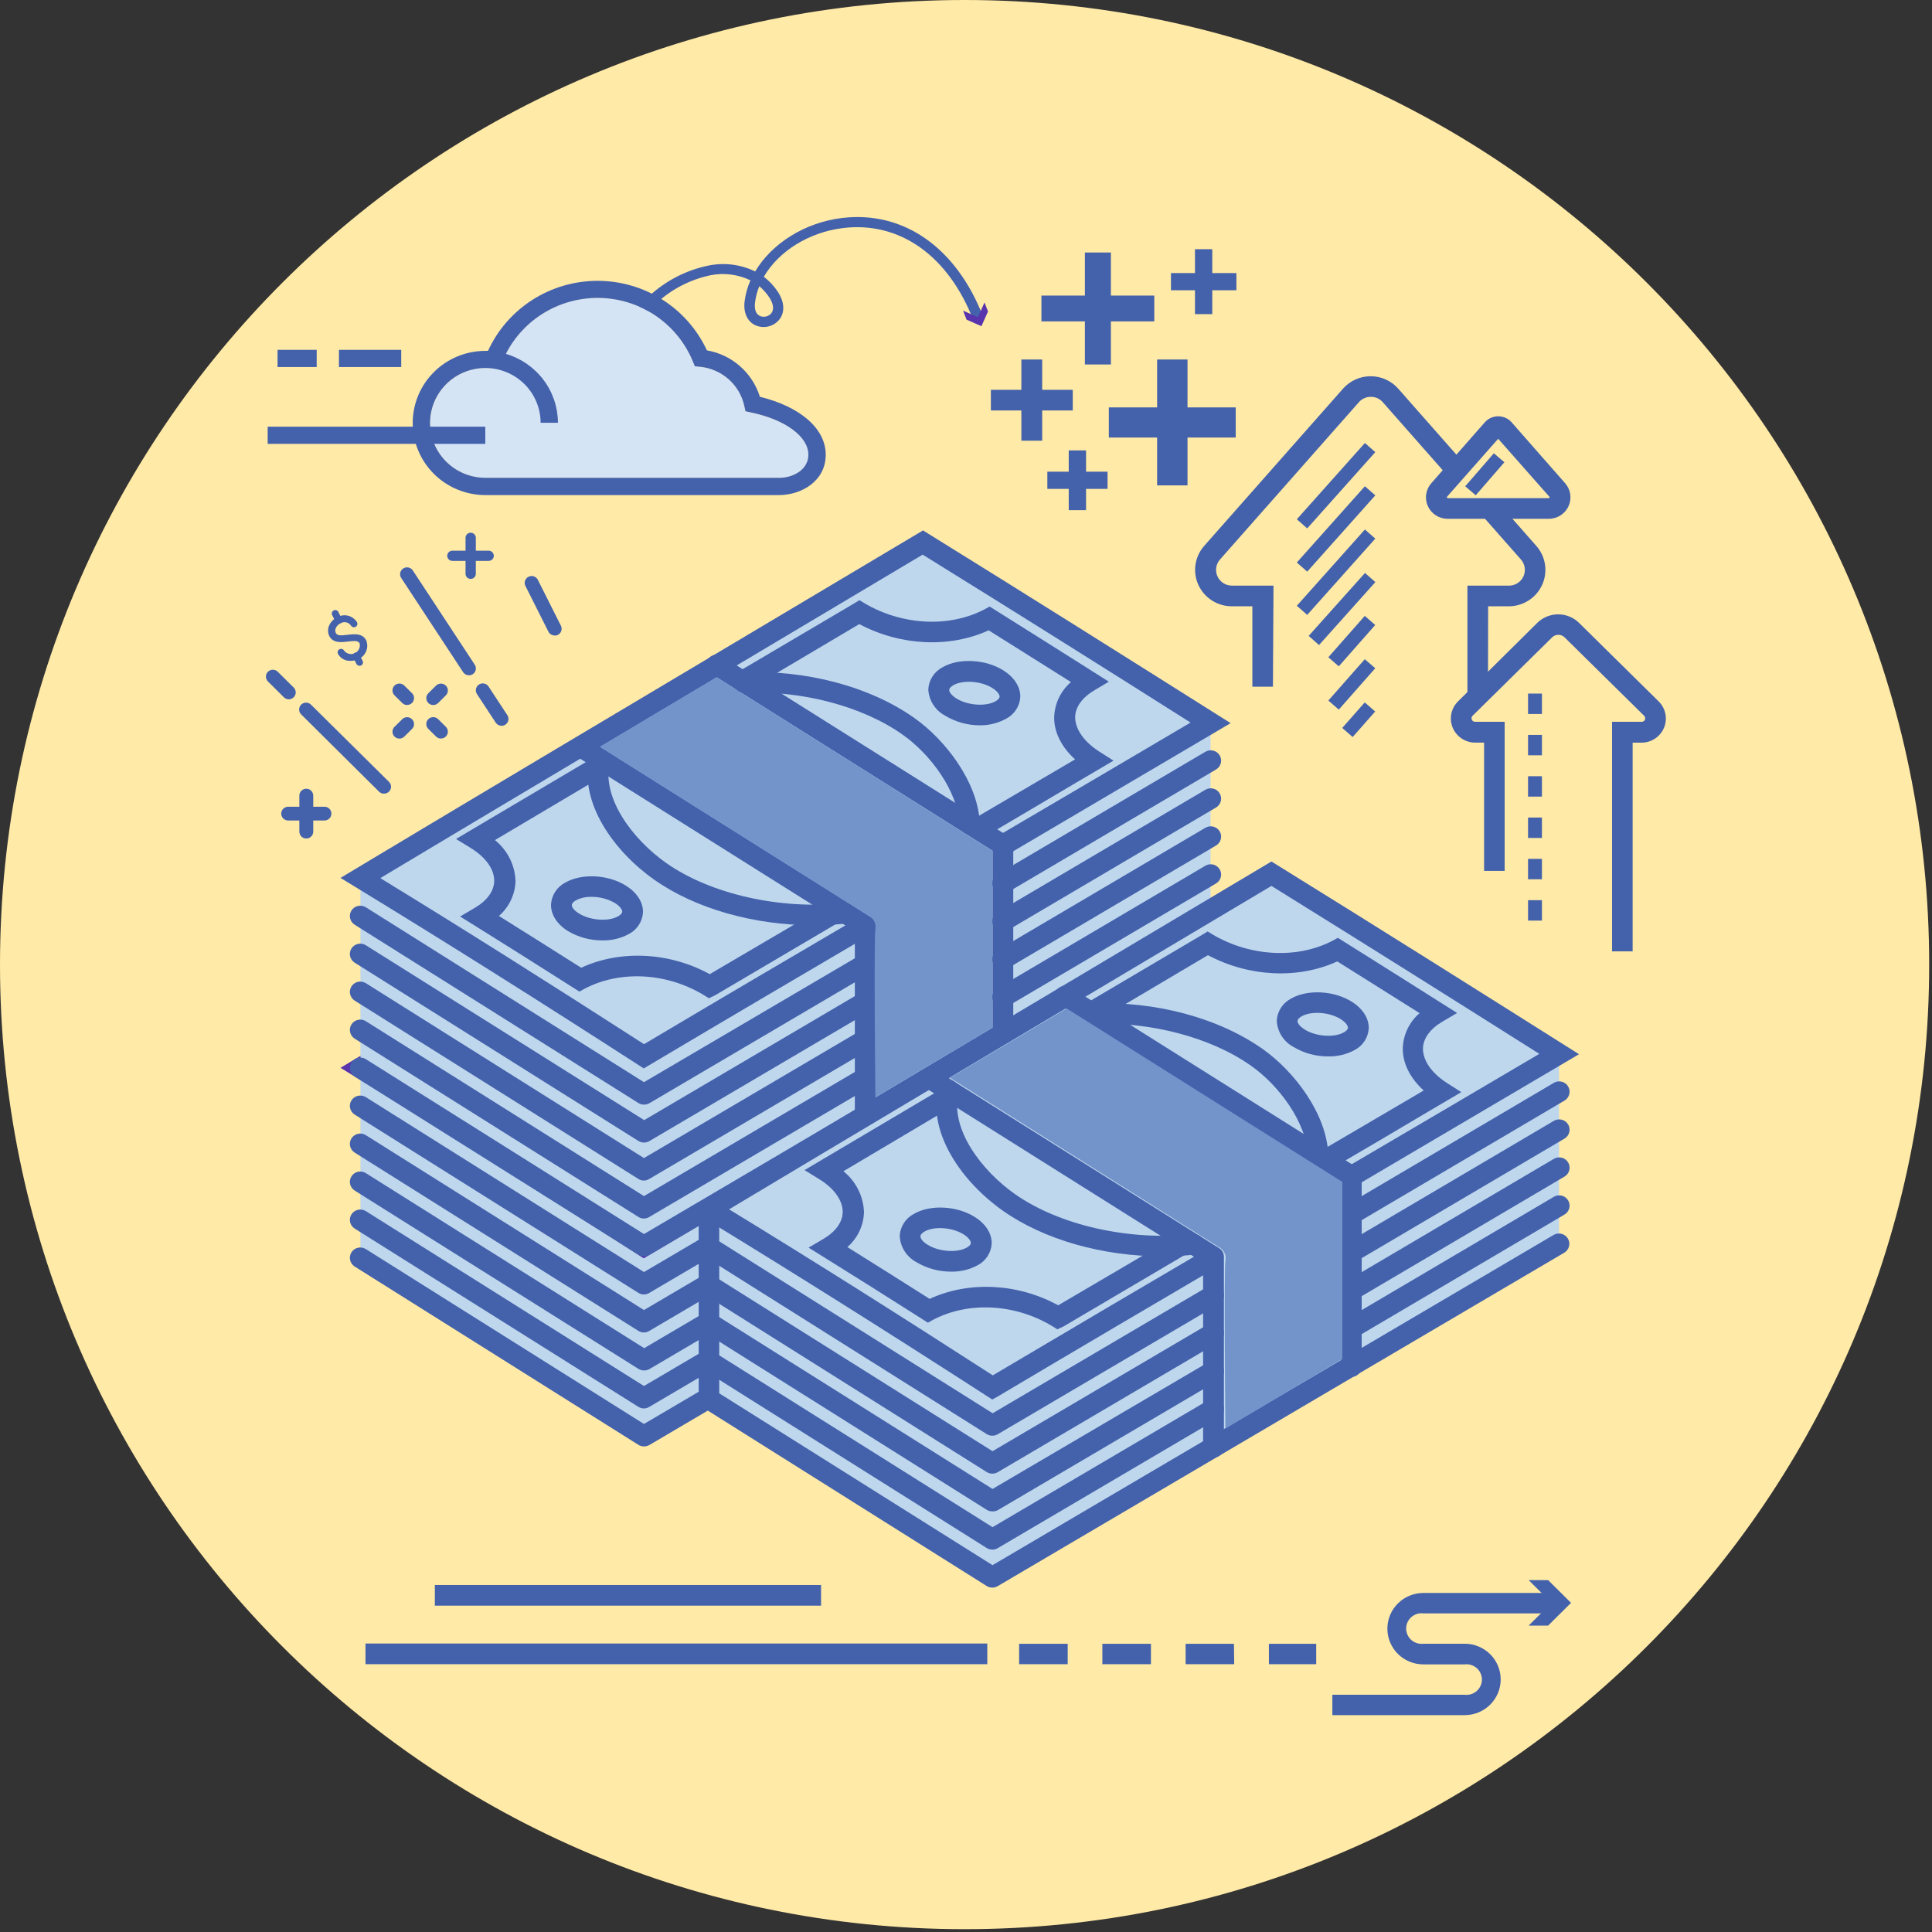 <svg width="196" height="196" viewBox="0 0 196 196" fill="none" xmlns="http://www.w3.org/2000/svg">
<rect x="0" y="0" width="196" height="196" fill="#333333" stroke="none"/>
<path d="M97.857 195.714C151.902 195.714 195.714 151.902 195.714 97.857C195.714 43.812 151.902 0 97.857 0C43.812 0 0 43.812 0 97.857C0 151.902 43.812 195.714 97.857 195.714Z" fill="#FFEAA7"/>
<g clip-path="url(#clip0_549_3552)">
<path d="M36.566 127.604V108.341L93.628 74.303L122.809 92.598V111.865L65.329 145.691L36.566 127.604Z" fill="#BED7ED"/>
<path d="M87.766 133.549C87.49 133.549 87.224 133.44 87.028 133.246C86.833 133.052 86.723 132.789 86.723 132.514V113.754L58.361 95.919C58.244 95.846 58.143 95.75 58.063 95.637C57.983 95.525 57.927 95.397 57.897 95.263C57.866 95.129 57.863 94.99 57.887 94.854C57.911 94.719 57.961 94.589 58.035 94.473C58.11 94.357 58.206 94.256 58.32 94.177C58.434 94.098 58.562 94.042 58.697 94.012C58.832 93.982 58.972 93.978 59.109 94.002C59.246 94.026 59.376 94.076 59.493 94.149L88.345 112.294C88.496 112.388 88.621 112.518 88.707 112.673C88.792 112.828 88.837 113.002 88.835 113.179V132.504C88.837 132.643 88.81 132.781 88.757 132.909C88.703 133.038 88.624 133.154 88.525 133.252C88.425 133.349 88.306 133.426 88.176 133.477C88.046 133.528 87.906 133.553 87.766 133.549Z" fill="#5834AD"/>
<path d="M101.739 125.383C101.462 125.383 101.197 125.274 101.001 125.08C100.806 124.886 100.696 124.622 100.696 124.348V105.572L72.131 87.603C71.894 87.454 71.727 87.218 71.666 86.947C71.605 86.675 71.655 86.391 71.805 86.156C71.955 85.922 72.193 85.756 72.466 85.695C72.74 85.635 73.026 85.684 73.263 85.833L102.303 104.097C102.454 104.191 102.578 104.321 102.664 104.476C102.75 104.631 102.794 104.805 102.793 104.982V124.307C102.799 124.447 102.775 124.587 102.725 124.718C102.674 124.849 102.597 124.968 102.499 125.069C102.4 125.17 102.282 125.25 102.152 125.304C102.021 125.358 101.881 125.385 101.739 125.383Z" fill="#5834AD"/>
<path d="M65.309 127.661L64.756 127.303C54.506 120.684 45.106 114.774 36.019 109.231L34.543 108.331L36.024 107.44C48.836 99.755 61.882 91.992 74.5 84.478L93.086 73.407L93.639 73.076L94.187 73.418C104.432 79.763 114.693 86.227 123.399 91.718L124.844 92.629L123.373 93.498C116.358 97.638 109.334 101.779 102.298 105.919L101.187 104.092C107.725 100.259 114.256 96.417 120.78 92.567C112.575 87.391 103.097 81.414 93.603 75.529L75.57 86.273C63.442 93.519 50.912 100.956 38.58 108.346C47.062 113.522 55.836 119.059 65.335 125.192C73.16 120.534 80.776 116.068 87.218 112.29L88.293 114.091C81.699 117.962 73.874 122.563 65.862 127.324L65.309 127.661Z" fill="#5834AD"/>
<path d="M71.912 120.534L71.391 120.208C67.63 117.931 62.883 117.683 59.305 119.572L58.783 119.861L58.261 119.53C54.85 117.357 51.444 115.214 48.142 113.154L46.676 112.243L48.162 111.369C49.43 110.624 50.129 109.645 50.139 108.621C50.139 107.441 49.273 106.224 47.74 105.283L46.264 104.377L47.755 103.492C51.863 101.053 55.973 98.618 60.087 96.189L61.167 97.99L50.212 104.491C50.838 104.993 51.348 105.622 51.708 106.336C52.068 107.051 52.27 107.833 52.299 108.631C52.281 109.307 52.122 109.972 51.832 110.584C51.542 111.196 51.127 111.742 50.614 112.186C53.347 113.894 56.144 115.654 58.96 117.439C62.925 115.602 67.922 115.851 72.001 118.092C75.921 115.783 79.841 113.48 83.764 111.182L84.839 112.989C80.739 115.404 76.642 117.819 72.549 120.234L71.912 120.534Z" fill="#5834AD"/>
<path d="M99.674 104.263L98.579 102.462C102.131 100.391 105.277 98.533 108.714 96.515L109.064 96.313C107.671 95.045 106.915 93.529 106.946 92.002C106.971 91.329 107.135 90.668 107.428 90.06C107.72 89.452 108.135 88.91 108.647 88.467C105.865 86.715 103.083 84.965 100.3 83.22C96.341 85.041 91.323 84.798 87.176 82.588L75.82 89.316L74.74 87.515L86.623 80.502L87.145 80.182L87.666 80.497C91.485 82.743 96.258 82.987 99.836 81.113L100.358 80.829L100.879 81.155C104.26 83.273 107.635 85.4 111.004 87.536L112.455 88.452L110.978 89.321C109.716 90.061 109.012 91.034 108.991 92.064C108.991 93.275 109.862 94.554 111.448 95.568L112.882 96.484L109.726 98.337C106.378 100.334 103.232 102.187 99.674 104.263Z" fill="#5834AD"/>
<path d="M98.365 103.92C98.093 103.92 97.831 103.815 97.636 103.626C97.441 103.438 97.329 103.181 97.322 102.911C97.191 99.506 94.348 95.754 91.584 93.813C87.504 90.92 81.344 89.295 75.481 89.559C75.344 89.565 75.207 89.545 75.078 89.499C74.949 89.453 74.83 89.382 74.728 89.29C74.524 89.105 74.401 88.847 74.388 88.573C74.375 88.298 74.472 88.03 74.658 87.826C74.845 87.623 75.105 87.501 75.382 87.488C81.761 87.188 88.292 88.927 92.809 92.146C95.871 94.32 99.241 98.6 99.408 102.87C99.415 103.008 99.394 103.146 99.347 103.276C99.299 103.406 99.226 103.525 99.131 103.626C99.036 103.727 98.922 103.809 98.795 103.865C98.668 103.922 98.53 103.953 98.391 103.956L98.365 103.92Z" fill="#5834AD"/>
<path d="M82.503 113.127C76.514 113.127 70.557 111.455 66.369 108.505C62.284 105.633 58.68 100.649 59.827 96.001C59.897 95.732 60.071 95.5 60.312 95.358C60.553 95.216 60.841 95.175 61.113 95.243C61.385 95.312 61.618 95.485 61.762 95.724C61.905 95.963 61.947 96.249 61.877 96.519C60.97 100.188 64.204 104.432 67.589 106.813C72.091 109.98 79.17 111.574 85.633 110.881C85.909 110.85 86.187 110.931 86.404 111.103C86.621 111.276 86.76 111.527 86.791 111.802C86.821 112.076 86.74 112.352 86.566 112.567C86.392 112.783 86.139 112.921 85.862 112.951C84.746 113.07 83.625 113.128 82.503 113.127Z" fill="#5834AD"/>
<path d="M61.115 114.665C59.872 114.675 58.651 114.341 57.589 113.703C57.099 113.442 56.687 113.059 56.391 112.593C56.094 112.127 55.925 111.593 55.898 111.043C55.922 110.578 56.067 110.127 56.319 109.735C56.572 109.343 56.923 109.023 57.338 108.807C58.997 107.839 61.709 107.979 63.525 109.128C64.625 109.821 65.246 110.799 65.231 111.803C65.208 112.265 65.064 112.712 64.813 113.102C64.562 113.491 64.214 113.809 63.801 114.024C62.978 114.467 62.051 114.688 61.115 114.665ZM59.978 110.251C59.434 110.235 58.895 110.358 58.413 110.608C58.293 110.68 58.011 110.861 58.011 111.074C58.011 111.286 58.194 111.591 58.726 111.928C59.873 112.652 61.751 112.787 62.732 112.207C62.847 112.14 63.118 111.959 63.123 111.757C63.128 111.555 62.904 111.203 62.393 110.882C61.661 110.456 60.826 110.238 59.978 110.251Z" fill="#5834AD"/>
<path d="M99.392 92.845C98.15 92.854 96.929 92.521 95.866 91.882C95.377 91.621 94.964 91.239 94.668 90.773C94.372 90.307 94.202 89.773 94.176 89.222C94.199 88.757 94.344 88.307 94.597 87.915C94.849 87.523 95.2 87.203 95.615 86.987C97.269 86.019 99.992 86.158 101.802 87.307C102.903 88.001 103.524 88.979 103.508 89.983C103.485 90.445 103.341 90.892 103.09 91.281C102.84 91.671 102.491 91.989 102.079 92.203C101.255 92.647 100.329 92.868 99.392 92.845ZM98.276 88.43C97.732 88.415 97.193 88.538 96.711 88.787C96.591 88.86 96.309 89.041 96.309 89.253C96.309 89.465 96.492 89.771 97.024 90.107C98.171 90.832 100.049 90.966 101.035 90.387C101.15 90.319 101.421 90.138 101.421 89.936C101.421 89.735 101.202 89.383 100.691 89.062C99.959 88.637 99.124 88.421 98.276 88.436V88.43Z" fill="#5834AD"/>
<path d="M65.33 146.737C65.13 146.738 64.935 146.682 64.766 146.577L35.983 128.489C35.865 128.415 35.764 128.319 35.684 128.206C35.605 128.094 35.548 127.967 35.518 127.832C35.487 127.698 35.484 127.559 35.508 127.424C35.532 127.288 35.582 127.158 35.657 127.042C35.731 126.926 35.828 126.825 35.941 126.746C36.055 126.667 36.183 126.611 36.318 126.581C36.453 126.551 36.593 126.548 36.73 126.571C36.867 126.595 36.997 126.645 37.115 126.719L65.33 144.46L122.251 110.96C122.37 110.889 122.502 110.843 122.639 110.823C122.777 110.804 122.916 110.811 123.051 110.845C123.185 110.879 123.312 110.938 123.423 111.021C123.534 111.103 123.628 111.206 123.698 111.325C123.769 111.443 123.816 111.574 123.836 111.71C123.856 111.846 123.849 111.985 123.814 112.118C123.78 112.252 123.72 112.377 123.637 112.487C123.554 112.598 123.45 112.69 123.331 112.761L65.867 146.602C65.704 146.694 65.518 146.741 65.33 146.737Z" fill="#4462AC"/>
<path d="M65.33 142.886C65.13 142.887 64.935 142.832 64.766 142.726L35.983 124.638C35.865 124.564 35.764 124.469 35.684 124.356C35.605 124.243 35.548 124.116 35.518 123.982C35.487 123.848 35.484 123.709 35.508 123.573C35.532 123.437 35.582 123.308 35.657 123.192C35.731 123.075 35.828 122.975 35.941 122.896C36.055 122.817 36.183 122.76 36.318 122.73C36.453 122.7 36.593 122.697 36.73 122.721C36.867 122.744 36.997 122.794 37.115 122.868L65.33 140.609L87.207 127.733C87.447 127.589 87.734 127.545 88.006 127.611C88.278 127.677 88.512 127.847 88.657 128.085C88.803 128.322 88.847 128.607 88.781 128.877C88.714 129.147 88.542 129.38 88.303 129.524L65.872 142.726C65.71 142.828 65.522 142.884 65.33 142.886Z" fill="#4462AC"/>
<path d="M101.74 121.459C101.505 121.465 101.276 121.393 101.088 121.253C100.9 121.114 100.765 120.916 100.705 120.691C100.645 120.466 100.663 120.227 100.756 120.014C100.849 119.8 101.012 119.624 101.218 119.513L122.287 107.093C122.528 106.951 122.816 106.909 123.087 106.978C123.359 107.046 123.592 107.219 123.735 107.457C123.878 107.696 123.92 107.982 123.851 108.251C123.782 108.52 123.608 108.752 123.367 108.894L102.298 121.314C102.129 121.414 101.936 121.464 101.74 121.459Z" fill="#5834AD"/>
<path d="M65.33 139.031C65.13 139.032 64.935 138.976 64.766 138.871L35.983 120.783C35.865 120.709 35.764 120.613 35.684 120.5C35.605 120.388 35.548 120.261 35.518 120.126C35.487 119.992 35.484 119.853 35.508 119.718C35.532 119.582 35.582 119.452 35.657 119.336C35.731 119.22 35.828 119.119 35.941 119.04C36.055 118.961 36.183 118.905 36.318 118.875C36.453 118.845 36.593 118.842 36.73 118.865C36.867 118.889 36.997 118.939 37.115 119.013L65.351 136.769L87.228 123.893C87.347 123.823 87.479 123.776 87.617 123.757C87.754 123.737 87.894 123.744 88.028 123.778C88.163 123.812 88.289 123.872 88.4 123.954C88.511 124.036 88.605 124.14 88.676 124.258C88.747 124.376 88.793 124.507 88.813 124.643C88.833 124.779 88.826 124.918 88.792 125.052C88.757 125.185 88.697 125.31 88.614 125.421C88.531 125.531 88.427 125.624 88.308 125.694L65.878 138.896C65.711 138.99 65.522 139.037 65.33 139.031Z" fill="#4462AC"/>
<path d="M101.74 117.62C101.505 117.625 101.276 117.553 101.088 117.413C100.9 117.274 100.765 117.076 100.705 116.851C100.645 116.626 100.663 116.387 100.756 116.174C100.849 115.96 101.012 115.784 101.218 115.674L122.287 103.253C122.528 103.111 122.816 103.069 123.087 103.138C123.359 103.206 123.592 103.379 123.735 103.618C123.878 103.856 123.92 104.142 123.851 104.411C123.782 104.681 123.608 104.912 123.367 105.054L102.298 117.475C102.129 117.574 101.936 117.624 101.74 117.62Z" fill="#5834AD"/>
<path d="M65.33 135.179C65.13 135.18 64.935 135.125 64.766 135.019L35.983 116.931C35.865 116.857 35.764 116.761 35.684 116.649C35.605 116.536 35.548 116.409 35.518 116.275C35.487 116.141 35.484 116.002 35.508 115.866C35.532 115.73 35.582 115.601 35.657 115.485C35.731 115.368 35.828 115.268 35.941 115.189C36.055 115.11 36.183 115.053 36.318 115.023C36.453 114.993 36.593 114.99 36.73 115.014C36.867 115.037 36.997 115.087 37.115 115.161L65.33 132.902L87.207 120.026C87.448 119.884 87.736 119.843 88.007 119.911C88.279 119.979 88.512 120.152 88.655 120.391C88.798 120.63 88.84 120.915 88.771 121.184C88.702 121.454 88.528 121.685 88.287 121.827L65.857 135.029C65.698 135.125 65.516 135.177 65.33 135.179Z" fill="#4462AC"/>
<path d="M101.74 113.754C101.505 113.76 101.276 113.688 101.088 113.548C100.9 113.409 100.765 113.21 100.705 112.986C100.645 112.761 100.663 112.522 100.756 112.309C100.849 112.095 101.012 111.919 101.218 111.808L122.287 99.388C122.528 99.245 122.816 99.204 123.087 99.272C123.359 99.341 123.592 99.513 123.735 99.752C123.878 99.991 123.92 100.277 123.851 100.546C123.782 100.815 123.608 101.046 123.367 101.189L102.298 113.609C102.129 113.709 101.936 113.759 101.74 113.754Z" fill="#5834AD"/>
<path d="M65.33 131.324C65.13 131.325 64.935 131.269 64.766 131.163L35.983 113.076C35.865 113.002 35.764 112.906 35.684 112.793C35.605 112.681 35.548 112.554 35.518 112.419C35.487 112.285 35.484 112.146 35.508 112.011C35.532 111.875 35.582 111.745 35.657 111.629C35.731 111.513 35.828 111.412 35.941 111.333C36.055 111.254 36.183 111.198 36.318 111.168C36.453 111.138 36.593 111.135 36.73 111.158C36.867 111.182 36.997 111.232 37.115 111.306L65.33 129.047L87.207 116.171C87.448 116.028 87.736 115.987 88.007 116.056C88.279 116.124 88.512 116.297 88.655 116.535C88.798 116.774 88.84 117.06 88.771 117.329C88.702 117.598 88.528 117.829 88.287 117.972L65.857 131.174C65.698 131.27 65.516 131.321 65.33 131.324Z" fill="#4462AC"/>
<path d="M101.74 109.899C101.505 109.905 101.276 109.832 101.088 109.693C100.9 109.553 100.765 109.355 100.705 109.13C100.645 108.905 100.663 108.667 100.756 108.453C100.849 108.239 101.012 108.063 101.218 107.953L122.287 95.532C122.528 95.39 122.816 95.349 123.087 95.417C123.359 95.486 123.592 95.658 123.735 95.897C123.878 96.136 123.92 96.421 123.851 96.691C123.782 96.96 123.608 97.191 123.367 97.333L102.298 109.754C102.129 109.853 101.936 109.904 101.74 109.899Z" fill="#5834AD"/>
<path d="M36.566 108.34V89.072L93.628 55.039L122.809 73.334V92.597L65.329 126.423L36.566 108.34Z" fill="#BED7ED"/>
<path d="M87.766 114.282C87.49 114.282 87.224 114.173 87.028 113.979C86.833 113.785 86.723 113.522 86.723 113.247V94.492L58.361 76.658C58.125 76.509 57.958 76.273 57.897 76.001C57.835 75.73 57.885 75.446 58.035 75.211C58.186 74.977 58.423 74.811 58.697 74.75C58.97 74.689 59.257 74.739 59.493 74.888L88.345 93.032C88.496 93.126 88.621 93.257 88.707 93.412C88.792 93.567 88.837 93.741 88.835 93.918V113.242C88.836 113.381 88.809 113.518 88.755 113.646C88.701 113.774 88.622 113.89 88.523 113.987C88.423 114.084 88.305 114.16 88.175 114.211C88.045 114.262 87.906 114.286 87.766 114.282Z" fill="#4462AC"/>
<path d="M101.739 106.1C101.462 106.1 101.197 105.991 101.001 105.797C100.806 105.603 100.696 105.339 100.696 105.065V86.309L72.131 68.351C71.894 68.202 71.727 67.966 71.666 67.695C71.605 67.424 71.655 67.139 71.805 66.904C71.955 66.67 72.193 66.504 72.466 66.443C72.74 66.383 73.026 66.432 73.263 66.581L102.303 84.845C102.454 84.939 102.578 85.069 102.664 85.224C102.75 85.379 102.794 85.553 102.793 85.73V105.055C102.794 105.192 102.768 105.329 102.716 105.456C102.663 105.584 102.586 105.7 102.487 105.797C102.389 105.894 102.273 105.971 102.144 106.023C102.016 106.075 101.878 106.101 101.739 106.1Z" fill="#4462AC"/>
<path d="M65.309 108.393L64.756 108.036C54.485 101.406 45.085 95.491 36.019 89.964L34.543 89.063L36.024 88.173C48.836 80.487 61.882 72.725 74.5 65.21L93.086 54.14L93.639 53.809L94.187 54.15C104.515 60.547 114.739 66.99 123.399 72.45L124.844 73.361L123.373 74.231C116.358 78.371 109.334 82.511 102.298 86.651L101.187 84.83C107.725 80.996 114.256 77.155 120.78 73.304C112.616 68.129 103.17 62.193 93.603 56.267L75.57 67.011C63.442 74.256 50.912 81.693 38.58 89.084C47.047 94.259 55.794 99.786 65.335 105.93C73.16 101.272 80.776 96.805 87.218 93.027L88.293 94.828C81.699 98.7 73.874 103.3 65.862 108.062L65.309 108.393Z" fill="#4462AC"/>
<path d="M71.912 101.271L71.391 100.945C67.63 98.667 62.883 98.419 59.305 100.308L58.783 100.598L58.261 100.267C54.834 98.083 51.428 95.94 48.142 93.891L46.676 92.98L48.162 92.105C49.43 91.36 50.129 90.382 50.139 89.357C50.139 88.177 49.273 86.961 47.74 86.019L46.264 85.113L47.755 84.228C51.863 81.789 55.973 79.355 60.087 76.926L61.167 78.727L50.212 85.227C50.838 85.73 51.348 86.359 51.708 87.073C52.068 87.787 52.269 88.569 52.299 89.367C52.282 90.043 52.123 90.709 51.833 91.32C51.543 91.933 51.128 92.478 50.614 92.923C53.337 94.626 56.133 96.385 58.96 98.176C62.93 96.338 67.922 96.587 72.001 98.828C75.917 96.52 79.838 94.217 83.764 91.919L84.839 93.725C80.739 96.14 76.642 98.555 72.549 100.97L71.912 101.271Z" fill="#4462AC"/>
<path d="M99.674 85.014L98.579 83.192C101.912 81.241 104.886 79.497 108.078 77.619L109.064 77.039C107.671 75.771 106.915 74.255 106.946 72.728C106.971 72.055 107.135 71.394 107.427 70.786C107.72 70.178 108.135 69.636 108.647 69.193C105.865 67.44 103.083 65.691 100.3 63.945C96.341 65.767 91.323 65.524 87.176 63.314L75.82 70.042L74.74 68.241L86.665 61.208L87.186 60.887L87.708 61.202C91.526 63.449 96.305 63.692 99.878 61.818L100.4 61.534L100.921 61.86C104.301 63.978 107.676 66.105 111.046 68.241L112.491 69.157L111.062 70.006C109.799 70.746 109.095 71.719 109.074 72.749C109.074 73.96 109.946 75.238 111.531 76.252L112.966 77.168L109.173 79.399C105.986 81.298 103.008 83.048 99.674 85.014Z" fill="#4462AC"/>
<path d="M98.365 84.653C98.093 84.653 97.831 84.547 97.636 84.359C97.441 84.17 97.329 83.914 97.322 83.644C97.191 80.238 94.348 76.486 91.584 74.54C87.504 71.647 81.344 70.022 75.481 70.286C75.204 70.299 74.933 70.203 74.728 70.018C74.524 69.833 74.401 69.575 74.388 69.3C74.375 69.026 74.472 68.757 74.658 68.554C74.845 68.351 75.105 68.229 75.382 68.216C81.761 67.921 88.292 69.655 92.809 72.874C95.871 75.047 99.241 79.327 99.408 83.597C99.415 83.735 99.394 83.873 99.347 84.003C99.299 84.133 99.226 84.252 99.131 84.353C99.036 84.455 98.922 84.536 98.795 84.593C98.668 84.65 98.53 84.681 98.391 84.684L98.365 84.653Z" fill="#4462AC"/>
<path d="M82.503 93.865C76.514 93.865 70.557 92.193 66.369 89.243C62.284 86.371 58.68 81.387 59.827 76.74C59.897 76.47 60.071 76.239 60.312 76.097C60.553 75.954 60.841 75.913 61.113 75.982C61.385 76.05 61.618 76.223 61.762 76.463C61.905 76.702 61.947 76.988 61.877 77.257C60.97 80.927 64.204 85.171 67.589 87.551C72.091 90.718 79.17 92.312 85.633 91.619C85.77 91.604 85.908 91.616 86.041 91.654C86.173 91.692 86.296 91.756 86.404 91.842C86.512 91.927 86.601 92.033 86.668 92.153C86.734 92.273 86.776 92.404 86.791 92.54C86.806 92.676 86.794 92.814 86.755 92.945C86.717 93.076 86.653 93.199 86.566 93.305C86.48 93.412 86.374 93.501 86.253 93.567C86.132 93.633 85.999 93.674 85.862 93.689C84.746 93.808 83.625 93.867 82.503 93.865Z" fill="#4462AC"/>
<path d="M61.115 95.402C59.873 95.411 58.652 95.078 57.589 94.439C56.499 93.751 55.883 92.778 55.899 91.779C55.922 91.314 56.067 90.864 56.32 90.472C56.572 90.079 56.923 89.759 57.339 89.543C58.997 88.575 61.715 88.715 63.525 89.864C64.626 90.563 65.246 91.536 65.231 92.54C65.207 93 65.063 93.447 64.812 93.835C64.561 94.224 64.213 94.54 63.801 94.755C62.979 95.2 62.052 95.423 61.115 95.402ZM59.978 90.987C59.434 90.972 58.895 91.095 58.413 91.344C58.293 91.417 58.017 91.598 58.011 91.81C58.006 92.022 58.194 92.327 58.726 92.664C59.874 93.388 61.746 93.523 62.732 92.943C62.847 92.876 63.118 92.695 63.123 92.493C63.129 92.291 62.904 91.939 62.393 91.618C61.662 91.192 60.826 90.974 59.978 90.987Z" fill="#4462AC"/>
<path d="M99.392 73.582C98.147 73.583 96.926 73.241 95.866 72.593C95.377 72.332 94.964 71.95 94.668 71.484C94.372 71.018 94.202 70.484 94.176 69.933C94.199 69.469 94.344 69.018 94.597 68.626C94.849 68.234 95.2 67.914 95.615 67.697C97.269 66.73 99.987 66.869 101.802 68.018C102.903 68.717 103.524 69.69 103.508 70.694C103.484 71.154 103.34 71.601 103.089 71.989C102.838 72.378 102.49 72.695 102.079 72.909C101.258 73.363 100.332 73.595 99.392 73.582ZM97.013 70.849C98.161 71.574 100.039 71.708 101.02 71.129C101.134 71.061 101.406 70.88 101.411 70.678C101.416 70.477 101.192 70.125 100.681 69.804C99.538 69.079 97.681 68.95 96.701 69.524C96.581 69.597 96.304 69.783 96.299 69.99C96.294 70.197 96.481 70.508 97.013 70.849Z" fill="#4462AC"/>
<path d="M65.33 127.454C65.13 127.455 64.935 127.399 64.766 127.293L35.983 109.221C35.865 109.147 35.764 109.051 35.684 108.939C35.605 108.826 35.548 108.699 35.518 108.565C35.487 108.431 35.484 108.292 35.508 108.156C35.532 108.02 35.582 107.891 35.657 107.775C35.731 107.658 35.828 107.558 35.941 107.479C36.055 107.399 36.183 107.343 36.318 107.313C36.453 107.283 36.593 107.28 36.73 107.304C36.867 107.327 36.997 107.377 37.115 107.451L65.33 125.192L122.251 91.692C122.37 91.622 122.502 91.576 122.639 91.556C122.777 91.536 122.916 91.543 123.051 91.577C123.185 91.611 123.312 91.671 123.423 91.753C123.534 91.835 123.628 91.939 123.698 92.057C123.769 92.175 123.816 92.306 123.836 92.442C123.856 92.579 123.849 92.717 123.814 92.851C123.78 92.984 123.72 93.109 123.637 93.22C123.554 93.33 123.45 93.423 123.331 93.493L65.867 127.324C65.703 127.415 65.517 127.459 65.33 127.454Z" fill="#4462AC"/>
<path d="M65.33 123.619C65.13 123.62 64.935 123.564 64.766 123.458L35.983 105.371C35.865 105.297 35.764 105.201 35.684 105.088C35.605 104.976 35.548 104.849 35.518 104.714C35.487 104.58 35.484 104.441 35.508 104.305C35.532 104.17 35.582 104.04 35.657 103.924C35.731 103.808 35.828 103.707 35.941 103.628C36.055 103.549 36.183 103.493 36.318 103.463C36.453 103.433 36.593 103.429 36.73 103.453C36.867 103.477 36.997 103.527 37.115 103.601L65.33 121.342L87.207 108.465C87.448 108.323 87.736 108.282 88.007 108.35C88.279 108.419 88.512 108.591 88.655 108.83C88.798 109.069 88.84 109.355 88.771 109.624C88.702 109.893 88.528 110.124 88.287 110.266L65.857 123.469C65.698 123.564 65.516 123.616 65.33 123.619Z" fill="#4462AC"/>
<path d="M101.74 102.192C101.505 102.198 101.276 102.125 101.088 101.986C100.9 101.846 100.765 101.648 100.705 101.423C100.645 101.198 100.663 100.96 100.756 100.746C100.849 100.532 101.012 100.356 101.218 100.246L122.287 87.825C122.528 87.683 122.816 87.642 123.087 87.71C123.359 87.778 123.592 87.951 123.735 88.19C123.878 88.429 123.92 88.714 123.851 88.984C123.782 89.253 123.608 89.484 123.367 89.626L102.298 102.047C102.129 102.146 101.936 102.196 101.74 102.192Z" fill="#4462AC"/>
<path d="M65.33 119.767C65.13 119.768 64.935 119.712 64.766 119.606L35.983 101.513C35.865 101.439 35.764 101.344 35.684 101.231C35.605 101.118 35.548 100.991 35.518 100.857C35.487 100.723 35.484 100.584 35.508 100.448C35.532 100.312 35.582 100.183 35.657 100.067C35.731 99.95 35.828 99.85 35.941 99.771C36.055 99.692 36.183 99.635 36.318 99.605C36.453 99.575 36.593 99.572 36.73 99.596C36.867 99.619 36.997 99.669 37.115 99.743L65.33 117.484L87.207 104.608C87.448 104.466 87.736 104.425 88.007 104.493C88.279 104.561 88.512 104.734 88.655 104.973C88.798 105.212 88.84 105.497 88.771 105.767C88.702 106.036 88.528 106.267 88.287 106.409L65.857 119.611C65.698 119.709 65.516 119.762 65.33 119.767Z" fill="#4462AC"/>
<path d="M101.74 98.342C101.505 98.348 101.276 98.275 101.088 98.136C100.9 97.997 100.765 97.798 100.705 97.573C100.645 97.349 100.663 97.11 100.756 96.896C100.849 96.683 101.012 96.507 101.218 96.396L122.287 83.975C122.528 83.833 122.816 83.792 123.087 83.86C123.359 83.929 123.592 84.101 123.735 84.34C123.878 84.579 123.92 84.865 123.851 85.134C123.782 85.403 123.608 85.634 123.367 85.776L102.298 98.197C102.129 98.297 101.936 98.347 101.74 98.342Z" fill="#4462AC"/>
<path d="M65.33 115.912C65.13 115.913 64.935 115.857 64.766 115.751L35.983 97.664C35.865 97.59 35.764 97.494 35.684 97.381C35.605 97.269 35.548 97.142 35.518 97.007C35.487 96.873 35.484 96.734 35.508 96.599C35.532 96.463 35.582 96.333 35.657 96.217C35.731 96.101 35.828 96 35.941 95.921C36.055 95.842 36.183 95.786 36.318 95.756C36.453 95.726 36.593 95.722 36.73 95.746C36.867 95.77 36.997 95.82 37.115 95.894L65.351 113.635L87.228 100.758C87.347 100.688 87.479 100.642 87.617 100.622C87.754 100.602 87.894 100.61 88.028 100.643C88.163 100.677 88.289 100.737 88.4 100.819C88.511 100.902 88.605 101.005 88.676 101.123C88.747 101.242 88.793 101.372 88.813 101.509C88.833 101.645 88.826 101.784 88.792 101.917C88.757 102.05 88.697 102.176 88.614 102.286C88.531 102.396 88.427 102.489 88.308 102.559L65.878 115.762C65.713 115.861 65.523 115.913 65.33 115.912Z" fill="#4462AC"/>
<path d="M101.74 94.487C101.505 94.493 101.276 94.42 101.088 94.281C100.9 94.141 100.765 93.943 100.705 93.718C100.645 93.493 100.663 93.255 100.756 93.041C100.849 92.827 101.012 92.651 101.218 92.541L122.287 80.12C122.528 79.978 122.816 79.936 123.087 80.005C123.359 80.073 123.592 80.246 123.735 80.485C123.878 80.724 123.92 81.009 123.851 81.278C123.782 81.548 123.608 81.779 123.367 81.921L102.298 94.342C102.129 94.441 101.936 94.491 101.74 94.487Z" fill="#4462AC"/>
<path d="M65.33 112.062C65.13 112.063 64.935 112.008 64.766 111.902L35.983 93.814C35.865 93.74 35.764 93.644 35.684 93.532C35.605 93.419 35.548 93.292 35.518 93.158C35.487 93.023 35.484 92.884 35.508 92.749C35.532 92.613 35.582 92.484 35.657 92.367C35.731 92.251 35.828 92.151 35.941 92.072C36.055 91.992 36.183 91.936 36.318 91.906C36.453 91.876 36.593 91.873 36.73 91.897C36.867 91.92 36.997 91.97 37.115 92.044L65.33 109.785L87.228 96.919C87.469 96.777 87.757 96.736 88.028 96.804C88.3 96.873 88.533 97.045 88.676 97.284C88.819 97.523 88.861 97.808 88.792 98.078C88.723 98.347 88.549 98.578 88.308 98.72L65.878 111.922C65.712 112.018 65.522 112.067 65.33 112.062Z" fill="#4462AC"/>
<path d="M101.74 90.631C101.505 90.637 101.276 90.565 101.088 90.425C100.9 90.286 100.765 90.088 100.705 89.862C100.645 89.638 100.663 89.399 100.756 89.186C100.849 88.972 101.012 88.796 101.218 88.685L122.287 76.264C122.528 76.122 122.816 76.081 123.087 76.15C123.359 76.218 123.592 76.391 123.735 76.629C123.878 76.868 123.92 77.154 123.851 77.423C123.782 77.692 123.608 77.923 123.367 78.066L102.298 90.486C102.129 90.586 101.936 90.636 101.74 90.631Z" fill="#4462AC"/>
<path d="M71.918 141.928V122.66L128.98 88.627L158.16 106.922V126.184L100.681 160.011L71.918 141.928Z" fill="#BED7ED"/>
<path d="M123.096 147.87C122.82 147.87 122.554 147.761 122.359 147.567C122.163 147.373 122.053 147.11 122.053 146.835V128.08L93.692 110.246C93.455 110.097 93.288 109.861 93.227 109.589C93.165 109.318 93.216 109.034 93.366 108.799C93.516 108.564 93.754 108.398 94.027 108.338C94.3 108.277 94.587 108.327 94.823 108.476L123.675 126.62C123.826 126.714 123.951 126.845 124.037 127C124.122 127.154 124.167 127.329 124.166 127.505V146.83C124.166 146.969 124.139 147.106 124.085 147.234C124.032 147.362 123.953 147.478 123.853 147.575C123.753 147.672 123.635 147.748 123.505 147.799C123.375 147.849 123.236 147.874 123.096 147.87Z" fill="#4462AC"/>
<path d="M137.091 139.688C136.814 139.688 136.549 139.579 136.353 139.385C136.157 139.191 136.047 138.927 136.047 138.653V119.897L107.483 101.939C107.365 101.865 107.264 101.769 107.184 101.657C107.105 101.544 107.048 101.417 107.018 101.283C106.987 101.148 106.984 101.009 107.008 100.874C107.032 100.738 107.082 100.609 107.157 100.492C107.231 100.376 107.328 100.276 107.441 100.196C107.555 100.117 107.683 100.061 107.818 100.031C107.953 100.001 108.093 99.998 108.23 100.021C108.367 100.045 108.497 100.095 108.615 100.169L137.654 118.433C137.805 118.526 137.93 118.657 138.015 118.812C138.101 118.967 138.146 119.141 138.144 119.318V138.643C138.146 138.78 138.12 138.917 138.067 139.044C138.015 139.172 137.937 139.287 137.839 139.385C137.741 139.482 137.624 139.559 137.496 139.611C137.367 139.663 137.229 139.689 137.091 139.688Z" fill="#4462AC"/>
<path d="M100.665 141.981L100.112 141.624C89.867 135.01 80.468 129.099 71.375 123.551L69.889 122.656L71.37 121.766C84.176 114.086 97.222 106.318 109.841 98.803L128.432 87.728L128.985 87.397L129.533 87.738C139.809 94.099 150.054 100.557 158.744 106.038L160.189 106.949L158.718 107.818C151.704 111.959 144.679 116.099 137.644 120.239L136.57 118.438C143.107 114.605 149.638 110.763 156.162 106.913C147.972 101.737 138.5 95.775 128.985 89.876L110.947 100.619C98.819 107.865 86.294 115.297 73.963 122.687C82.45 127.863 91.224 133.405 100.717 139.528C108.683 134.803 116.575 130.16 122.6 126.626L123.675 128.427C117.509 132.049 109.387 136.821 101.244 141.66L100.665 141.981Z" fill="#4462AC"/>
<path d="M107.264 134.859L106.743 134.533C102.982 132.256 98.235 132.008 94.656 133.897L94.135 134.186L93.613 133.855C90.233 131.702 86.832 129.554 83.493 127.484L82.027 126.573L83.514 125.699C84.782 124.954 85.481 123.975 85.491 122.951C85.491 121.771 84.625 120.555 83.091 119.613L81.615 118.707L83.107 117.822C87.214 115.383 91.325 112.948 95.439 110.52L96.518 112.321L85.564 118.821C86.189 119.323 86.699 119.953 87.059 120.667C87.419 121.381 87.621 122.163 87.651 122.961C87.633 123.637 87.474 124.302 87.184 124.914C86.894 125.526 86.479 126.072 85.966 126.517C88.72 128.235 91.516 130 94.312 131.77C98.281 129.932 103.274 130.181 107.353 132.422C111.272 130.113 115.193 127.81 119.116 125.513L120.19 127.319C116.09 129.734 111.994 132.149 107.901 134.564L107.264 134.859Z" fill="#4462AC"/>
<path d="M135.026 118.587L133.951 116.781C137.488 114.711 140.623 112.869 144.04 110.861L144.431 110.628C143.038 109.36 142.282 107.843 142.313 106.317C142.338 105.643 142.502 104.982 142.794 104.374C143.087 103.766 143.502 103.224 144.014 102.782C141.232 101.029 138.45 99.28 135.668 97.534C131.708 99.356 126.69 99.112 122.543 96.903L111.187 103.631L110.107 101.83L121.99 94.817L122.512 94.496L123.034 94.812C126.852 97.058 131.625 97.301 135.203 95.428L135.725 95.143L136.247 95.469C139.627 97.588 143.002 99.715 146.372 101.85L147.822 102.766L146.346 103.636C145.083 104.376 144.379 105.349 144.358 106.379C144.358 107.59 145.229 108.868 146.815 109.882L148.25 110.798L145.047 112.682C141.698 114.675 138.568 116.517 135.026 118.587Z" fill="#4462AC"/>
<path d="M133.716 118.241C133.444 118.242 133.183 118.136 132.988 117.947C132.793 117.759 132.68 117.502 132.673 117.232C132.543 113.827 129.7 110.075 126.935 108.134C122.856 105.241 116.69 103.621 110.832 103.88C110.695 103.886 110.558 103.866 110.429 103.82C110.3 103.774 110.182 103.703 110.08 103.611C109.979 103.52 109.896 103.409 109.838 103.286C109.779 103.163 109.746 103.03 109.739 102.894C109.733 102.758 109.753 102.622 109.8 102.494C109.846 102.366 109.918 102.248 110.01 102.148C110.102 102.047 110.214 101.965 110.338 101.907C110.462 101.849 110.596 101.816 110.733 101.81C117.118 101.515 123.644 103.248 128.161 106.468C131.223 108.641 134.598 112.921 134.76 117.191C134.767 117.329 134.746 117.467 134.698 117.597C134.651 117.727 134.577 117.846 134.482 117.947C134.387 118.049 134.273 118.13 134.146 118.187C134.019 118.243 133.882 118.274 133.743 118.278L133.716 118.241Z" fill="#4462AC"/>
<path d="M117.88 127.453C111.892 127.453 105.934 125.781 101.746 122.831C97.661 119.959 94.057 114.975 95.204 110.328C95.273 110.058 95.448 109.827 95.689 109.684C95.93 109.542 96.218 109.501 96.49 109.57C96.762 109.638 96.995 109.811 97.139 110.05C97.282 110.29 97.323 110.576 97.254 110.845C96.347 114.52 99.581 118.758 102.966 121.139C107.468 124.306 114.547 125.906 121.01 125.207C121.286 125.177 121.564 125.257 121.781 125.429C121.998 125.602 122.137 125.854 122.168 126.128C122.198 126.403 122.117 126.678 121.943 126.893C121.769 127.109 121.516 127.247 121.239 127.277C120.123 127.396 119.002 127.454 117.88 127.453Z" fill="#4462AC"/>
<path d="M96.492 129.005C95.249 129.014 94.028 128.681 92.966 128.043C92.476 127.781 92.064 127.399 91.767 126.933C91.471 126.467 91.302 125.933 91.275 125.382C91.299 124.918 91.444 124.467 91.696 124.075C91.949 123.683 92.3 123.363 92.715 123.147C94.374 122.179 97.092 122.319 98.902 123.467C100.002 124.166 100.623 125.139 100.607 126.143C100.584 126.603 100.441 127.049 100.191 127.438C99.941 127.826 99.594 128.143 99.183 128.358C98.359 128.804 97.431 129.027 96.492 129.005ZM94.097 126.273C95.245 126.997 97.123 127.126 98.104 126.552C98.218 126.485 98.49 126.304 98.49 126.102C98.49 125.9 98.27 125.548 97.759 125.227C96.617 124.508 94.76 124.373 93.779 124.948C93.659 125.02 93.383 125.201 93.378 125.413C93.372 125.626 93.56 125.931 94.092 126.273H94.097Z" fill="#4462AC"/>
<path d="M134.744 107.171C133.501 107.18 132.28 106.847 131.217 106.209C130.728 105.947 130.316 105.565 130.019 105.099C129.723 104.633 129.554 104.099 129.527 103.548C129.551 103.084 129.696 102.633 129.948 102.241C130.201 101.849 130.552 101.529 130.967 101.313C132.621 100.345 135.344 100.485 137.154 101.634C138.254 102.332 138.875 103.305 138.859 104.309C138.836 104.77 138.691 105.216 138.441 105.605C138.19 105.993 137.842 106.31 137.43 106.524C136.607 106.97 135.681 107.193 134.744 107.171ZM132.349 104.439C133.497 105.163 135.375 105.298 136.356 104.718C136.47 104.651 136.742 104.47 136.747 104.268C136.752 104.066 136.528 103.714 136.017 103.393C134.874 102.669 133.017 102.539 132.036 103.114C131.916 103.186 131.64 103.372 131.635 103.579C131.63 103.786 131.817 104.097 132.349 104.433V104.439Z" fill="#4462AC"/>
<path d="M100.665 161.061C100.466 161.062 100.27 161.007 100.102 160.901L71.344 142.813C71.107 142.664 70.94 142.428 70.879 142.157C70.818 141.885 70.868 141.601 71.018 141.366C71.168 141.132 71.406 140.966 71.679 140.905C71.953 140.844 72.239 140.894 72.476 141.043L100.691 158.784L157.612 125.284C157.853 125.142 158.141 125.101 158.412 125.169C158.684 125.237 158.917 125.41 159.06 125.649C159.203 125.888 159.245 126.173 159.176 126.443C159.107 126.712 158.933 126.943 158.692 127.085L101.218 160.911C101.052 161.011 100.86 161.063 100.665 161.061Z" fill="#4462AC"/>
<path d="M100.665 157.207C100.466 157.208 100.27 157.152 100.102 157.046L71.344 138.958C71.107 138.81 70.94 138.573 70.879 138.302C70.818 138.031 70.868 137.747 71.018 137.512C71.168 137.277 71.406 137.111 71.679 137.051C71.953 136.99 72.239 137.04 72.476 137.189L100.691 154.93L122.574 142.053C122.693 141.983 122.825 141.937 122.962 141.917C123.1 141.897 123.239 141.904 123.374 141.938C123.508 141.972 123.635 142.032 123.746 142.114C123.857 142.197 123.951 142.3 124.021 142.418C124.092 142.536 124.139 142.667 124.159 142.804C124.179 142.94 124.172 143.078 124.137 143.212C124.103 143.345 124.043 143.471 123.96 143.581C123.877 143.691 123.773 143.784 123.654 143.854L101.223 157.057C101.055 157.158 100.862 157.21 100.665 157.207Z" fill="#4462AC"/>
<path d="M137.092 135.78C136.857 135.786 136.627 135.713 136.44 135.574C136.252 135.434 136.117 135.236 136.057 135.011C135.996 134.786 136.014 134.548 136.107 134.334C136.2 134.12 136.363 133.944 136.57 133.834L157.639 121.413C157.879 121.271 158.167 121.229 158.439 121.298C158.71 121.366 158.943 121.539 159.086 121.778C159.23 122.017 159.271 122.302 159.202 122.571C159.133 122.841 158.959 123.072 158.719 123.214L137.65 135.635C137.481 135.734 137.288 135.784 137.092 135.78Z" fill="#4462AC"/>
<path d="M100.665 153.33C100.466 153.331 100.27 153.275 100.102 153.169L71.344 135.082C71.107 134.933 70.94 134.697 70.879 134.425C70.818 134.154 70.868 133.87 71.018 133.635C71.168 133.4 71.406 133.234 71.679 133.174C71.953 133.113 72.239 133.163 72.476 133.312L100.691 151.053L122.574 138.202C122.693 138.132 122.825 138.086 122.962 138.066C123.1 138.046 123.239 138.053 123.374 138.087C123.508 138.121 123.635 138.181 123.746 138.263C123.857 138.346 123.951 138.449 124.021 138.567C124.092 138.685 124.139 138.816 124.159 138.953C124.179 139.089 124.172 139.227 124.137 139.361C124.103 139.494 124.043 139.619 123.96 139.73C123.877 139.84 123.773 139.933 123.654 140.003L101.223 153.206C101.053 153.298 100.859 153.341 100.665 153.33Z" fill="#4462AC"/>
<path d="M137.092 131.93C136.857 131.936 136.627 131.863 136.44 131.724C136.252 131.584 136.117 131.386 136.057 131.161C135.996 130.936 136.014 130.698 136.107 130.484C136.2 130.271 136.363 130.095 136.57 129.984L157.639 117.563C157.758 117.493 157.89 117.447 158.027 117.427C158.164 117.407 158.304 117.414 158.439 117.448C158.573 117.482 158.7 117.542 158.811 117.624C158.922 117.707 159.015 117.81 159.086 117.928C159.157 118.046 159.204 118.177 159.224 118.314C159.244 118.45 159.236 118.588 159.202 118.722C159.168 118.855 159.108 118.981 159.025 119.091C158.942 119.201 158.838 119.294 158.719 119.364L137.65 131.785C137.481 131.885 137.288 131.935 137.092 131.93Z" fill="#4462AC"/>
<path d="M100.665 149.5C100.466 149.501 100.27 149.445 100.102 149.339L71.344 131.251C71.227 131.178 71.126 131.082 71.046 130.969C70.966 130.857 70.909 130.729 70.879 130.595C70.849 130.461 70.845 130.322 70.869 130.186C70.893 130.051 70.944 129.921 71.018 129.805C71.092 129.689 71.189 129.588 71.302 129.509C71.416 129.43 71.544 129.374 71.679 129.344C71.815 129.314 71.955 129.31 72.091 129.334C72.228 129.358 72.359 129.408 72.476 129.481L100.691 147.223L122.574 134.346C122.693 134.276 122.825 134.23 122.962 134.21C123.1 134.19 123.239 134.197 123.374 134.231C123.508 134.265 123.635 134.325 123.746 134.407C123.857 134.49 123.951 134.593 124.021 134.711C124.092 134.829 124.139 134.96 124.159 135.097C124.179 135.233 124.172 135.371 124.137 135.505C124.103 135.638 124.043 135.764 123.96 135.874C123.877 135.984 123.773 136.077 123.654 136.147L101.223 149.35C101.055 149.451 100.862 149.503 100.665 149.5Z" fill="#4462AC"/>
<path d="M137.092 128.075C136.857 128.081 136.627 128.008 136.44 127.868C136.252 127.729 136.117 127.531 136.057 127.306C135.996 127.081 136.014 126.842 136.107 126.629C136.2 126.415 136.363 126.239 136.57 126.129L157.639 113.708C157.879 113.566 158.167 113.524 158.439 113.593C158.71 113.661 158.943 113.834 159.086 114.073C159.23 114.312 159.271 114.597 159.202 114.866C159.133 115.136 158.959 115.367 158.719 115.509L137.65 127.93C137.481 128.029 137.288 128.079 137.092 128.075Z" fill="#4462AC"/>
<path d="M100.666 145.65C100.467 145.651 100.272 145.595 100.103 145.49L71.356 127.402C71.119 127.253 70.952 127.017 70.891 126.746C70.83 126.474 70.879 126.19 71.03 125.955C71.18 125.721 71.418 125.555 71.691 125.494C71.965 125.433 72.251 125.483 72.488 125.632L100.703 143.373L122.575 130.497C122.694 130.426 122.826 130.38 122.964 130.36C123.101 130.341 123.241 130.348 123.375 130.382C123.51 130.416 123.636 130.475 123.747 130.558C123.858 130.64 123.952 130.743 124.023 130.862C124.094 130.98 124.14 131.111 124.16 131.247C124.18 131.383 124.173 131.522 124.139 131.655C124.104 131.789 124.044 131.914 123.961 132.024C123.878 132.134 123.774 132.227 123.655 132.298L101.225 145.5C101.057 145.601 100.863 145.653 100.666 145.65Z" fill="#4462AC"/>
<path d="M137.092 124.219C136.857 124.225 136.627 124.152 136.44 124.013C136.252 123.874 136.117 123.675 136.057 123.45C135.996 123.226 136.014 122.987 136.107 122.773C136.2 122.56 136.363 122.384 136.57 122.273L157.639 109.852C157.879 109.71 158.167 109.669 158.439 109.737C158.71 109.806 158.943 109.978 159.086 110.217C159.23 110.456 159.271 110.742 159.202 111.011C159.133 111.28 158.959 111.511 158.719 111.653L137.65 124.074C137.481 124.174 137.288 124.224 137.092 124.219Z" fill="#4462AC"/>
<path d="M71.924 142.978C71.647 142.978 71.382 142.869 71.186 142.675C70.991 142.481 70.881 142.218 70.881 141.943V122.66C70.881 122.386 70.991 122.122 71.186 121.928C71.382 121.734 71.647 121.625 71.924 121.625C72.201 121.625 72.466 121.734 72.662 121.928C72.858 122.122 72.967 122.386 72.967 122.66V141.943C72.967 142.218 72.858 142.481 72.662 142.675C72.466 142.869 72.201 142.978 71.924 142.978Z" fill="#4462AC"/>
<path d="M62.826 36.543C62.782 36.548 62.739 36.548 62.695 36.543C62.628 36.527 62.564 36.497 62.508 36.456C62.453 36.415 62.405 36.364 62.37 36.304C62.334 36.245 62.311 36.179 62.302 36.111C62.292 36.043 62.297 35.973 62.315 35.906C62.915 33.672 64.132 31.648 65.828 30.063C67.525 28.477 69.634 27.393 71.918 26.932C73.507 26.616 75.158 26.829 76.613 27.538C78.272 24.728 81.61 22.58 85.418 22.114C91.677 21.364 97.019 25.111 99.752 32.16C99.778 32.224 99.79 32.292 99.788 32.361C99.786 32.43 99.771 32.498 99.743 32.561C99.715 32.624 99.674 32.681 99.624 32.728C99.574 32.775 99.515 32.813 99.45 32.837C99.385 32.862 99.316 32.874 99.247 32.873C99.177 32.871 99.109 32.856 99.046 32.828C98.982 32.8 98.925 32.76 98.877 32.71C98.829 32.66 98.792 32.602 98.767 32.537C96.226 25.949 91.276 22.44 85.538 23.134C82.027 23.558 78.971 25.525 77.489 28.076C78.027 28.487 78.494 28.982 78.871 29.541C79.602 30.617 79.659 31.709 79.028 32.46C78.747 32.788 78.368 33.019 77.946 33.12C77.524 33.22 77.081 33.185 76.68 33.019C75.82 32.646 75.392 31.725 75.543 30.545C75.638 29.818 75.836 29.109 76.133 28.438C74.877 27.837 73.459 27.656 72.09 27.921C70.011 28.358 68.094 29.354 66.549 30.801C65.004 32.248 63.891 34.09 63.332 36.124C63.309 36.241 63.246 36.346 63.154 36.423C63.062 36.499 62.946 36.542 62.826 36.543ZM77.03 29.039C76.816 29.565 76.67 30.116 76.597 30.679C76.508 31.393 76.691 31.885 77.119 32.066C77.31 32.141 77.52 32.154 77.719 32.106C77.919 32.058 78.099 31.95 78.235 31.797C78.553 31.414 78.475 30.809 78.016 30.131C77.742 29.724 77.412 29.356 77.035 29.039H77.03Z" fill="#4462AC"/>
<path d="M65.339 36.663C65.694 35.292 64.861 33.897 63.48 33.545C62.099 33.193 60.691 34.019 60.337 35.39C59.983 36.76 60.815 38.156 62.196 38.508C63.578 38.859 64.985 38.033 65.339 36.663Z" fill="#5834AD"/>
<path d="M97.703 31.517L99.211 32.179L99.878 30.684L100.233 31.6L99.565 33.09L98.058 32.428L97.703 31.517Z" fill="#5834AD"/>
<path d="M29.322 70.948C29.225 70.951 29.129 70.934 29.039 70.898C28.949 70.863 28.868 70.809 28.8 70.741L27.183 69.137C27.117 69.072 27.066 68.995 27.03 68.91C26.995 68.825 26.977 68.734 26.977 68.642C26.977 68.55 26.995 68.46 27.03 68.375C27.066 68.29 27.117 68.213 27.183 68.148C27.248 68.083 27.326 68.032 27.412 67.997C27.497 67.961 27.589 67.943 27.681 67.943C27.774 67.943 27.865 67.961 27.951 67.997C28.036 68.032 28.114 68.083 28.179 68.148L29.796 69.752C29.895 69.852 29.962 69.978 29.988 70.115C30.014 70.253 29.998 70.395 29.942 70.523C29.886 70.651 29.792 70.76 29.673 70.835C29.554 70.909 29.416 70.947 29.275 70.943L29.322 70.948Z" fill="#4462AC"/>
<path d="M38.971 80.517C38.875 80.52 38.779 80.503 38.689 80.467C38.599 80.432 38.518 80.378 38.45 80.31L30.552 72.475C30.42 72.343 30.346 72.166 30.346 71.98C30.346 71.795 30.42 71.617 30.552 71.486C30.684 71.355 30.863 71.281 31.05 71.281C31.237 71.281 31.416 71.355 31.548 71.486L39.467 79.322C39.566 79.421 39.633 79.547 39.659 79.684C39.685 79.822 39.669 79.964 39.613 80.092C39.556 80.22 39.463 80.329 39.344 80.403C39.225 80.478 39.086 80.516 38.945 80.512L38.971 80.517Z" fill="#4462AC"/>
<path d="M47.573 68.506C47.456 68.506 47.34 68.477 47.238 68.422C47.135 68.367 47.047 68.287 46.983 68.19L40.724 58.667C40.667 58.591 40.627 58.504 40.606 58.411C40.584 58.319 40.582 58.223 40.599 58.129C40.617 58.036 40.653 57.947 40.706 57.868C40.759 57.789 40.828 57.721 40.908 57.67C40.988 57.618 41.078 57.583 41.173 57.567C41.267 57.551 41.364 57.554 41.457 57.576C41.55 57.598 41.637 57.639 41.714 57.696C41.791 57.753 41.855 57.824 41.902 57.907L48.162 67.429C48.232 67.535 48.271 67.657 48.277 67.783C48.282 67.909 48.253 68.034 48.193 68.145C48.132 68.255 48.043 68.348 47.934 68.413C47.824 68.477 47.7 68.511 47.573 68.511V68.506Z" fill="#4462AC"/>
<path d="M50.88 73.629C50.763 73.629 50.648 73.6 50.545 73.545C50.442 73.49 50.354 73.41 50.29 73.313L48.407 70.441C48.351 70.364 48.31 70.277 48.289 70.184C48.268 70.092 48.266 69.996 48.283 69.903C48.3 69.809 48.337 69.72 48.39 69.641C48.443 69.562 48.511 69.495 48.592 69.443C48.672 69.391 48.762 69.356 48.856 69.34C48.951 69.324 49.047 69.327 49.14 69.349C49.233 69.372 49.321 69.412 49.398 69.469C49.474 69.526 49.538 69.598 49.586 69.68L51.469 72.552C51.539 72.658 51.578 72.78 51.584 72.906C51.589 73.032 51.56 73.157 51.5 73.268C51.439 73.379 51.35 73.471 51.24 73.536C51.131 73.6 51.007 73.634 50.88 73.634V73.629Z" fill="#4462AC"/>
<path d="M35.533 67.04C35.28 67.05 35.028 66.989 34.807 66.864C34.587 66.739 34.406 66.554 34.287 66.331C34.266 66.29 34.254 66.246 34.251 66.2C34.248 66.154 34.254 66.108 34.269 66.064C34.283 66.021 34.307 65.981 34.337 65.946C34.367 65.912 34.404 65.883 34.446 65.863C34.487 65.843 34.532 65.831 34.579 65.827C34.625 65.824 34.671 65.83 34.715 65.845C34.759 65.86 34.799 65.883 34.834 65.913C34.869 65.943 34.898 65.98 34.918 66.021C35.044 66.178 35.221 66.287 35.419 66.332C35.616 66.376 35.823 66.352 36.005 66.264C36.187 66.176 36.334 66.029 36.42 65.848C36.507 65.666 36.529 65.461 36.483 65.265C36.342 64.981 35.961 65.007 35.304 65.084C34.647 65.162 33.781 65.27 33.405 64.52C33.324 64.349 33.281 64.163 33.281 63.974C33.281 63.785 33.324 63.599 33.405 63.428C33.571 63.072 33.857 62.784 34.214 62.615C34.55 62.424 34.949 62.37 35.325 62.467C35.7 62.564 36.022 62.803 36.222 63.133C36.243 63.174 36.255 63.219 36.258 63.265C36.261 63.31 36.255 63.356 36.24 63.4C36.225 63.443 36.202 63.483 36.172 63.518C36.141 63.553 36.105 63.581 36.063 63.601C36.022 63.622 35.977 63.634 35.93 63.637C35.884 63.64 35.838 63.634 35.794 63.619C35.75 63.605 35.71 63.582 35.675 63.551C35.64 63.521 35.611 63.485 35.591 63.444C35.476 63.284 35.305 63.173 35.111 63.134C34.918 63.095 34.716 63.13 34.548 63.231C34.339 63.328 34.171 63.495 34.073 63.702C34.033 63.783 34.011 63.871 34.011 63.961C34.011 64.051 34.033 64.139 34.073 64.22C34.214 64.504 34.595 64.479 35.252 64.401C35.909 64.323 36.775 64.215 37.151 64.965C37.296 65.323 37.293 65.724 37.143 66.081C36.992 66.437 36.707 66.721 36.347 66.87C36.094 66.991 35.815 67.05 35.533 67.04Z" fill="#4462AC"/>
<path d="M36.463 67.538C36.397 67.538 36.333 67.519 36.278 67.485C36.222 67.45 36.178 67.4 36.15 67.342L35.832 66.7C35.79 66.617 35.783 66.521 35.813 66.433C35.843 66.345 35.907 66.273 35.991 66.232C36.074 66.191 36.171 66.184 36.26 66.214C36.348 66.243 36.421 66.306 36.463 66.389L36.781 67.031C36.812 67.085 36.827 67.145 36.826 67.207C36.826 67.268 36.808 67.328 36.777 67.381C36.745 67.433 36.699 67.477 36.645 67.506C36.591 67.536 36.53 67.55 36.468 67.549L36.463 67.538Z" fill="#4462AC"/>
<path d="M34.354 63.278C34.288 63.279 34.223 63.261 34.166 63.226C34.11 63.191 34.065 63.141 34.036 63.082L33.718 62.435C33.69 62.393 33.672 62.346 33.664 62.297C33.657 62.248 33.66 62.198 33.673 62.15C33.686 62.102 33.709 62.057 33.741 62.019C33.773 61.981 33.812 61.949 33.857 61.927C33.902 61.905 33.951 61.893 34.001 61.891C34.051 61.889 34.101 61.898 34.148 61.916C34.194 61.935 34.236 61.963 34.271 61.999C34.306 62.035 34.332 62.078 34.349 62.124L34.667 62.771C34.707 62.854 34.712 62.95 34.682 63.037C34.652 63.124 34.589 63.196 34.505 63.237C34.459 63.262 34.407 63.276 34.354 63.278Z" fill="#4462AC"/>
<path d="M40.542 74.929C40.401 74.933 40.263 74.896 40.144 74.821C40.025 74.746 39.931 74.638 39.875 74.509C39.819 74.381 39.803 74.239 39.828 74.102C39.855 73.965 39.921 73.838 40.021 73.739L40.803 72.963C40.935 72.832 41.114 72.758 41.301 72.758C41.488 72.758 41.667 72.832 41.799 72.963C41.931 73.094 42.006 73.271 42.006 73.457C42.006 73.642 41.931 73.82 41.799 73.951L41.017 74.727C40.891 74.852 40.721 74.924 40.542 74.929Z" fill="#4462AC"/>
<path d="M43.974 71.523C43.833 71.527 43.694 71.49 43.575 71.415C43.456 71.34 43.363 71.231 43.306 71.103C43.25 70.975 43.234 70.833 43.26 70.696C43.286 70.558 43.353 70.432 43.452 70.333L44.235 69.556C44.367 69.425 44.546 69.352 44.733 69.352C44.92 69.352 45.099 69.425 45.231 69.556C45.363 69.687 45.437 69.865 45.437 70.05C45.437 70.236 45.363 70.414 45.231 70.545L44.449 71.321C44.322 71.446 44.152 71.518 43.974 71.523Z" fill="#4462AC"/>
<path d="M41.325 71.522C41.228 71.525 41.132 71.508 41.042 71.473C40.953 71.437 40.871 71.383 40.803 71.315L40.021 70.539C39.889 70.408 39.815 70.23 39.815 70.045C39.815 69.859 39.889 69.681 40.021 69.55C40.153 69.419 40.332 69.346 40.519 69.346C40.706 69.346 40.885 69.419 41.017 69.55L41.8 70.327C41.899 70.426 41.966 70.552 41.992 70.69C42.018 70.827 42.002 70.969 41.945 71.097C41.889 71.225 41.796 71.334 41.677 71.409C41.558 71.484 41.419 71.521 41.278 71.517L41.325 71.522Z" fill="#4462AC"/>
<path d="M44.757 74.928C44.66 74.931 44.564 74.914 44.474 74.879C44.384 74.843 44.303 74.79 44.235 74.722L43.452 73.945C43.32 73.814 43.246 73.636 43.246 73.451C43.246 73.266 43.32 73.088 43.452 72.957C43.585 72.826 43.764 72.752 43.951 72.752C44.138 72.752 44.317 72.826 44.449 72.957L45.231 73.733C45.33 73.832 45.397 73.959 45.423 74.096C45.449 74.233 45.433 74.375 45.377 74.504C45.321 74.632 45.227 74.74 45.108 74.815C44.989 74.89 44.85 74.928 44.71 74.923L44.757 74.928Z" fill="#4462AC"/>
<path d="M49.591 56.902H45.893C45.754 56.902 45.622 56.848 45.524 56.751C45.426 56.654 45.371 56.522 45.371 56.385C45.371 56.248 45.426 56.116 45.524 56.019C45.622 55.922 45.754 55.867 45.893 55.867H49.575C49.714 55.867 49.846 55.922 49.944 56.019C50.042 56.116 50.097 56.248 50.097 56.385C50.097 56.522 50.042 56.654 49.944 56.751C49.846 56.848 49.714 56.902 49.575 56.902H49.591Z" fill="#4462AC"/>
<path d="M47.75 58.73C47.612 58.73 47.479 58.675 47.381 58.578C47.283 58.481 47.228 58.35 47.228 58.212V54.559C47.228 54.421 47.283 54.29 47.381 54.193C47.479 54.096 47.612 54.041 47.75 54.041C47.889 54.041 48.021 54.096 48.119 54.193C48.217 54.29 48.272 54.421 48.272 54.559V58.212C48.272 58.35 48.217 58.481 48.119 58.578C48.021 58.675 47.889 58.73 47.75 58.73Z" fill="#4462AC"/>
<path d="M32.916 83.239H29.233C29.047 83.239 28.868 83.165 28.735 83.034C28.604 82.903 28.529 82.726 28.529 82.54C28.529 82.355 28.604 82.177 28.735 82.046C28.868 81.915 29.047 81.842 29.233 81.842H32.916C33.009 81.842 33.1 81.86 33.186 81.895C33.271 81.93 33.349 81.982 33.414 82.046C33.48 82.111 33.532 82.188 33.567 82.273C33.602 82.358 33.62 82.449 33.62 82.54C33.62 82.632 33.602 82.723 33.567 82.808C33.532 82.893 33.48 82.97 33.414 83.034C33.349 83.099 33.271 83.151 33.186 83.186C33.1 83.221 33.009 83.239 32.916 83.239Z" fill="#4462AC"/>
<path d="M31.073 85.067C30.981 85.067 30.889 85.049 30.804 85.014C30.718 84.978 30.641 84.927 30.575 84.862C30.51 84.797 30.458 84.72 30.423 84.635C30.387 84.551 30.369 84.46 30.369 84.368V80.714C30.369 80.529 30.443 80.351 30.575 80.22C30.707 80.089 30.887 80.016 31.073 80.016C31.26 80.016 31.439 80.089 31.571 80.22C31.703 80.351 31.778 80.529 31.778 80.714V84.368C31.778 84.553 31.703 84.731 31.571 84.862C31.439 84.993 31.26 85.067 31.073 85.067Z" fill="#4462AC"/>
<path d="M56.264 64.464C56.133 64.465 56.004 64.428 55.892 64.36C55.781 64.291 55.691 64.193 55.633 64.076L53.291 59.418C53.218 59.254 53.211 59.069 53.272 58.9C53.333 58.731 53.457 58.592 53.619 58.512C53.78 58.431 53.967 58.416 54.14 58.468C54.313 58.52 54.459 58.636 54.548 58.792L56.89 63.45C56.949 63.557 56.979 63.678 56.977 63.801C56.974 63.924 56.939 64.043 56.875 64.148C56.811 64.253 56.721 64.339 56.612 64.399C56.504 64.458 56.382 64.487 56.259 64.485L56.264 64.464Z" fill="#4462AC"/>
<path d="M125.364 41.33H112.49V44.389H125.364V41.33Z" fill="#4462AC"/>
<path d="M120.472 36.471H117.389V49.243H120.472V36.471Z" fill="#4462AC"/>
<path d="M117.102 29.986H105.652V32.605H117.102V29.986Z" fill="#4462AC"/>
<path d="M112.7 25.617H110.061V36.977H112.7V25.617Z" fill="#4462AC"/>
<path d="M108.83 39.545H100.525V41.641H108.83V39.545Z" fill="#4462AC"/>
<path d="M105.73 36.471H103.617V44.71H105.73V36.471Z" fill="#4462AC"/>
<path d="M112.36 47.852H106.252V49.596H112.36V47.852Z" fill="#4462AC"/>
<path d="M110.18 45.693H108.422V51.754H110.18V45.693Z" fill="#4462AC"/>
<path d="M125.433 27.703H118.793V29.447H125.433V27.703Z" fill="#4462AC"/>
<path d="M122.986 25.281H121.229V31.869H122.986V25.281Z" fill="#4462AC"/>
<path d="M76.191 41.843L75.633 41.724L75.513 41.175C75.284 40.128 74.725 39.179 73.918 38.467C73.111 37.755 72.097 37.315 71.021 37.211L70.5 37.159L70.296 36.673C69.51 34.75 68.159 33.106 66.419 31.955C64.679 30.803 62.631 30.197 60.54 30.215C58.448 30.233 56.411 30.874 54.691 32.055C52.972 33.236 51.65 34.903 50.897 36.838L50.646 37.475L49.968 37.387C49.731 37.354 49.492 37.337 49.253 37.335C47.765 37.335 46.337 37.922 45.285 38.966C44.232 40.011 43.641 41.427 43.641 42.904C43.641 44.381 44.232 45.797 45.285 46.842C46.337 47.886 47.765 48.472 49.253 48.472H79.034C80.484 48.472 82.023 47.65 82.023 46.123C82.012 44.291 79.675 42.578 76.191 41.843Z" fill="#D4E4F5"/>
<path d="M77.088 40.253C76.717 39.053 76.019 37.977 75.071 37.146C74.123 36.315 72.961 35.76 71.715 35.544C70.737 33.434 69.17 31.648 67.198 30.397C65.227 29.147 62.935 28.485 60.595 28.49C58.255 28.496 55.966 29.168 54 30.428C52.035 31.688 50.476 33.481 49.508 35.595H49.242C47.287 35.595 45.411 36.366 44.029 37.738C42.646 39.11 41.869 40.971 41.869 42.911C41.869 44.851 42.646 46.712 44.029 48.083C45.411 49.455 47.287 50.226 49.242 50.226H79.023C81.323 50.226 83.77 48.792 83.77 46.132C83.77 43.472 81.167 41.247 77.088 40.253ZM79.028 48.471H49.242C47.754 48.471 46.326 47.885 45.274 46.84C44.221 45.796 43.63 44.38 43.63 42.903C43.63 41.426 44.221 40.01 45.274 38.965C46.326 37.921 47.754 37.334 49.242 37.334C50.728 37.336 52.152 37.922 53.203 38.964C54.253 40.006 54.843 41.419 54.845 42.892H56.603C56.598 41.318 56.081 39.787 55.129 38.527C54.177 37.267 52.841 36.346 51.319 35.901C52.222 34.129 53.621 32.652 55.347 31.647C57.073 30.642 59.055 30.151 61.055 30.232C63.054 30.313 64.989 30.963 66.626 32.105C68.264 33.247 69.536 34.832 70.291 36.672L70.494 37.158L71.016 37.21C72.091 37.314 73.105 37.754 73.912 38.466C74.719 39.178 75.278 40.127 75.507 41.174L75.627 41.723L76.185 41.842C79.67 42.566 82.007 44.29 82.007 46.127C82.012 47.649 80.473 48.477 79.023 48.477L79.028 48.471Z" fill="#4462AC"/>
<path d="M49.232 43.287H27.156V45.031H49.232V43.287Z" fill="#4462AC"/>
<path d="M40.704 35.492H34.387V37.236H40.704V35.492Z" fill="#4462AC"/>
<path d="M32.128 35.492H28.158V37.236H32.128V35.492Z" fill="#4462AC"/>
<path d="M150.956 70.664H148.869V59.413H153.079C153.389 59.414 153.693 59.326 153.954 59.16C154.216 58.993 154.423 58.756 154.551 58.475C154.679 58.195 154.723 57.884 154.678 57.579C154.632 57.275 154.499 56.989 154.294 56.758L150.34 52.271L151.905 50.895L155.859 55.382C156.33 55.916 156.636 56.573 156.74 57.275C156.844 57.977 156.743 58.694 156.447 59.34C156.152 59.986 155.675 60.535 155.074 60.919C154.473 61.304 153.773 61.509 153.058 61.509H150.971L150.956 70.664Z" fill="#4462AC"/>
<path d="M156.428 93.394H155.02V91.323H156.428V93.394ZM156.428 89.201H155.02V87.131H156.428V89.201ZM156.428 85.01H155.02V82.939H156.428V85.01ZM156.428 80.817H155.02V78.747H156.428V80.817ZM156.428 76.625H155.02V74.555H156.428V76.625ZM156.428 72.433H155.02V70.363H156.428V72.433Z" fill="#4462AC"/>
<path d="M129.137 69.665H127.051V61.509H124.964C124.249 61.508 123.549 61.303 122.948 60.919C122.347 60.534 121.87 59.986 121.575 59.34C121.279 58.694 121.178 57.977 121.282 57.275C121.386 56.573 121.692 55.915 122.163 55.381L136.247 39.431C136.596 39.034 137.027 38.717 137.51 38.499C137.993 38.281 138.518 38.168 139.048 38.168C139.579 38.168 140.103 38.281 140.586 38.499C141.07 38.717 141.5 39.034 141.85 39.431L148.579 47.064L147.014 48.441L140.285 40.807C140.135 40.633 139.949 40.493 139.739 40.398C139.529 40.303 139.3 40.256 139.069 40.259C138.839 40.257 138.611 40.306 138.401 40.401C138.191 40.495 138.004 40.634 137.854 40.807L123.77 56.758C123.565 56.989 123.431 57.274 123.386 57.579C123.34 57.883 123.384 58.194 123.513 58.475C123.641 58.755 123.848 58.993 124.109 59.159C124.371 59.326 124.675 59.414 124.985 59.413H129.195L129.137 69.665Z" fill="#4462AC"/>
<path d="M138.468 44.941L131.562 52.68L132.617 53.606L139.522 45.868L138.468 44.941Z" fill="#4462AC"/>
<path d="M138.468 49.328L131.562 57.066L132.617 57.993L139.522 50.255L138.468 49.328Z" fill="#4462AC"/>
<path d="M138.468 53.717L131.562 61.455L132.617 62.381L139.522 54.643L138.468 53.717Z" fill="#4462AC"/>
<path d="M138.476 58.126L132.762 64.512L133.815 65.439L139.529 59.054L138.476 58.126Z" fill="#4462AC"/>
<path d="M138.455 62.483L134.758 66.68L135.818 67.599L139.516 63.403L138.455 62.483Z" fill="#4462AC"/>
<path d="M138.457 66.874L134.76 71.07L135.82 71.99L139.518 67.794L138.457 66.874Z" fill="#4462AC"/>
<path d="M138.451 71.26L136.168 73.852L137.228 74.771L139.511 72.18L138.451 71.26Z" fill="#4462AC"/>
<path d="M165.63 96.515H163.543V73.226H166.553C166.623 73.225 166.691 73.203 166.749 73.163C166.807 73.124 166.851 73.069 166.878 73.005C166.905 72.94 166.912 72.87 166.898 72.802C166.885 72.733 166.852 72.671 166.803 72.621L158.723 64.656C158.556 64.492 158.33 64.401 158.095 64.401C157.86 64.401 157.634 64.492 157.466 64.656L149.386 72.621C149.337 72.671 149.304 72.733 149.291 72.802C149.278 72.87 149.285 72.94 149.311 73.005C149.338 73.069 149.383 73.124 149.441 73.163C149.498 73.203 149.566 73.225 149.636 73.226H152.646V88.349H150.56V75.338H149.662C149.173 75.339 148.694 75.195 148.287 74.926C147.88 74.656 147.563 74.273 147.376 73.824C147.189 73.375 147.141 72.881 147.238 72.405C147.335 71.929 147.573 71.493 147.92 71.151L155.959 63.186C156.522 62.634 157.282 62.324 158.074 62.324C158.866 62.324 159.626 62.634 160.189 63.186L168.269 71.156C168.617 71.498 168.854 71.934 168.951 72.41C169.048 72.886 169 73.38 168.813 73.829C168.626 74.278 168.309 74.662 167.902 74.931C167.495 75.201 167.016 75.344 166.527 75.343H165.63V96.515Z" fill="#4462AC"/>
<path d="M157.112 52.633H146.867C146.443 52.634 146.028 52.514 145.672 52.287C145.315 52.06 145.032 51.736 144.858 51.353C144.683 50.97 144.623 50.545 144.687 50.129C144.75 49.714 144.933 49.325 145.214 49.01L150.67 42.8C150.84 42.62 151.045 42.478 151.272 42.38C151.499 42.283 151.745 42.232 151.992 42.232C152.24 42.232 152.485 42.283 152.713 42.38C152.94 42.478 153.145 42.62 153.315 42.8L158.771 49.01C159.052 49.325 159.235 49.714 159.298 50.129C159.361 50.545 159.302 50.97 159.127 51.353C158.952 51.736 158.669 52.06 158.313 52.287C157.956 52.514 157.541 52.634 157.117 52.633H157.112ZM151.99 44.513L146.799 50.397C146.79 50.41 146.784 50.425 146.784 50.441C146.784 50.457 146.79 50.472 146.799 50.485C146.804 50.501 146.815 50.516 146.829 50.525C146.843 50.535 146.861 50.539 146.878 50.537H157.123C157.139 50.537 157.155 50.533 157.169 50.524C157.183 50.515 157.194 50.502 157.201 50.488C157.208 50.473 157.21 50.456 157.207 50.44C157.204 50.424 157.197 50.409 157.185 50.397L151.99 44.513Z" fill="#4462AC"/>
<path d="M151.551 45.984L148.645 49.334L149.712 50.246L152.618 46.896L151.551 45.984Z" fill="#4462AC"/>
<path d="M148.572 174H135.166V171.93H148.572C148.793 171.959 149.017 171.94 149.23 171.876C149.443 171.811 149.639 171.703 149.807 171.557C149.974 171.411 150.108 171.232 150.199 171.031C150.291 170.83 150.339 170.611 150.339 170.391C150.339 170.17 150.291 169.952 150.199 169.75C150.108 169.549 149.974 169.37 149.807 169.224C149.639 169.078 149.443 168.97 149.23 168.905C149.017 168.841 148.793 168.823 148.572 168.851H144.399C143.431 168.851 142.502 168.469 141.817 167.79C141.132 167.11 140.748 166.189 140.748 165.228C140.748 164.267 141.132 163.346 141.817 162.667C142.502 161.987 143.431 161.605 144.399 161.605H157.732V163.676H144.42C144.199 163.647 143.975 163.666 143.762 163.73C143.549 163.794 143.353 163.903 143.185 164.049C143.018 164.195 142.884 164.374 142.793 164.575C142.701 164.776 142.653 164.994 142.653 165.215C142.653 165.436 142.701 165.654 142.793 165.855C142.884 166.057 143.018 166.236 143.185 166.382C143.353 166.527 143.549 166.636 143.762 166.7C143.975 166.765 144.199 166.783 144.42 166.755H148.593C149.561 166.755 150.49 167.137 151.175 167.816C151.86 168.495 152.244 169.417 152.244 170.378C152.244 171.339 151.86 172.26 151.175 172.939C150.49 173.619 149.561 174 148.593 174H148.572Z" fill="#4462AC"/>
<path d="M155.078 160.301L157.405 162.609L155.078 164.917H157.055L159.382 162.609L157.055 160.301H155.078Z" fill="#4462AC"/>
<path d="M100.16 166.734H37.078V168.83H100.16V166.734Z" fill="#4462AC"/>
<path d="M133.529 168.83H128.73V166.76H133.529V168.83ZM125.209 168.83H120.279V166.76H125.183L125.209 168.83ZM116.763 168.83H111.834V166.76H116.763V168.83ZM108.318 168.83H103.389V166.76H108.318V168.83Z" fill="#4462AC"/>
<path d="M83.295 160.797H44.115V162.893H83.295V160.797Z" fill="#4462AC"/>
<path d="M100.666 86.309L72.696 68.713L60.865 75.762L88.314 93.022C88.513 93.164 88.665 93.36 88.752 93.588C88.839 93.815 88.858 94.062 88.804 94.3C88.648 95.185 88.804 111.322 88.804 111.322L100.666 104.257V86.309Z" fill="#7393CB"/>
<path d="M136.179 119.903L108.209 102.307L96.373 109.34L123.827 126.626C124.026 126.768 124.178 126.965 124.265 127.192C124.352 127.419 124.37 127.667 124.317 127.904C124.161 128.789 124.317 144.926 124.317 144.926L136.179 137.856V119.903Z" fill="#7393CB"/>
</g>
<defs>
<clipPath id="clip0_549_3552">
<rect width="142" height="152" fill="white" transform="translate(27 22)"/>
</clipPath>
</defs>
</svg>
